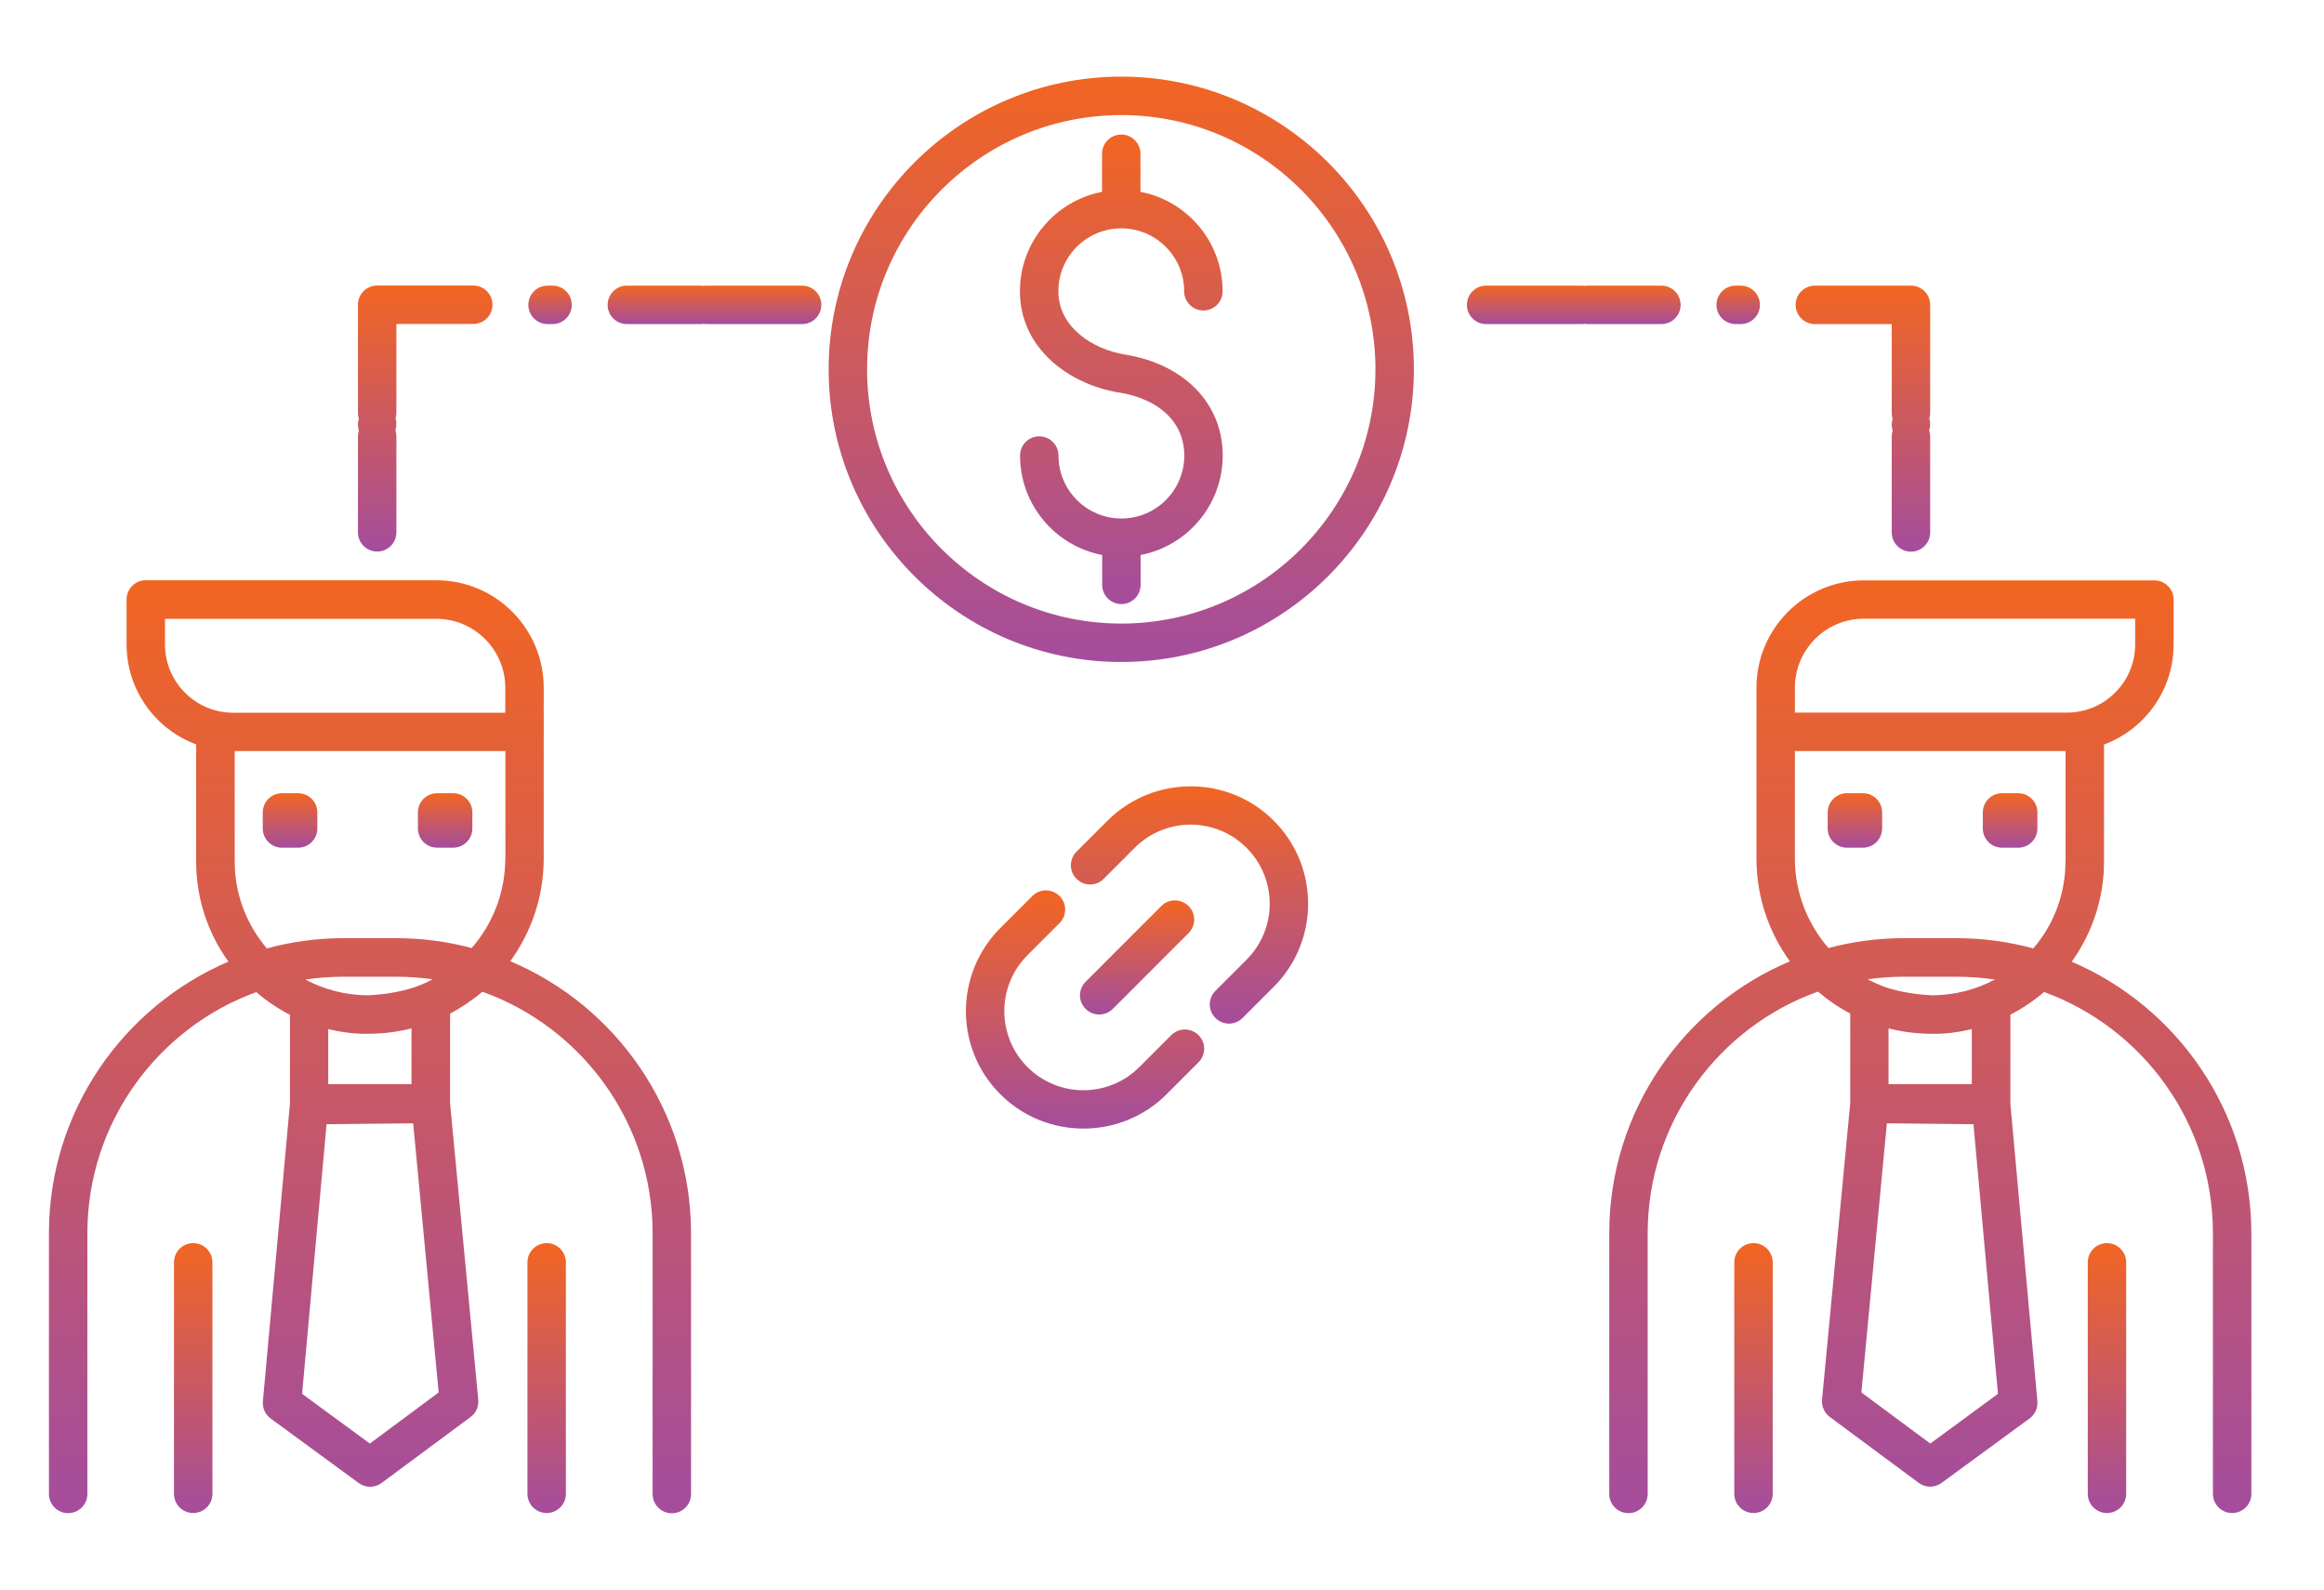 <?xml version="1.0" encoding="utf-8"?>
<!-- Generator: Adobe Illustrator 24.0.2, SVG Export Plug-In . SVG Version: 6.00 Build 0)  -->
<svg version="1.0" id="Layer_1" xmlns="http://www.w3.org/2000/svg" xmlns:xlink="http://www.w3.org/1999/xlink" x="0px" y="0px"
	 viewBox="0 0 181.4 124.05" enable-background="new 0 0 181.4 124.05" xml:space="preserve">
<g>
	<linearGradient id="SVGID_1_" gradientUnits="userSpaceOnUse" x1="34.749" y1="66.151" x2="34.749" y2="61.896">
		<stop  offset="0" style="stop-color:#A44D9D"/>
		<stop  offset="1" style="stop-color:#F26522"/>
	</linearGradient>
	<path fill="url(#SVGID_1_)" d="M34.12,66.15h1.25c0.83,0,1.5-0.67,1.5-1.5V63.4c0-0.83-0.67-1.5-1.5-1.5h-1.25
		c-0.83,0-1.5,0.67-1.5,1.5v1.25C32.62,65.48,33.29,66.15,34.12,66.15z"/>
	<linearGradient id="SVGID_2_" gradientUnits="userSpaceOnUse" x1="15.082" y1="118.074" x2="15.082" y2="97.011">
		<stop  offset="0" style="stop-color:#A44D9D"/>
		<stop  offset="1" style="stop-color:#F26522"/>
	</linearGradient>
	<path fill="url(#SVGID_2_)" d="M15.08,97.01c-0.83,0-1.5,0.67-1.5,1.5v18.06c0,0.83,0.67,1.5,1.5,1.5s1.5-0.67,1.5-1.5V98.51
		C16.58,97.68,15.91,97.01,15.08,97.01z"/>
	<linearGradient id="SVGID_3_" gradientUnits="userSpaceOnUse" x1="42.669" y1="118.074" x2="42.669" y2="97.011">
		<stop  offset="0" style="stop-color:#A44D9D"/>
		<stop  offset="1" style="stop-color:#F26522"/>
	</linearGradient>
	<path fill="url(#SVGID_3_)" d="M42.67,97.01c-0.83,0-1.5,0.67-1.5,1.5v18.06c0,0.83,0.67,1.5,1.5,1.5s1.5-0.67,1.5-1.5V98.51
		C44.17,97.68,43.5,97.01,42.67,97.01z"/>
	<linearGradient id="SVGID_4_" gradientUnits="userSpaceOnUse" x1="28.876" y1="118.074" x2="28.876" y2="45.284">
		<stop  offset="0" style="stop-color:#A44D9D"/>
		<stop  offset="1" style="stop-color:#F26522"/>
	</linearGradient>
	<path fill="url(#SVGID_4_)" d="M39.83,75.01c1.64-2.26,2.61-5.03,2.61-8.03V53.66c0-4.62-3.76-8.38-8.38-8.38H11.38
		c-0.83,0-1.5,0.67-1.5,1.5v3.51c0,3.57,2.27,6.63,5.43,7.8v9.13c0,2.92,0.93,5.62,2.52,7.82C9.6,78.57,3.82,86.74,3.82,96.24v20.34
		c0,0.83,0.67,1.5,1.5,1.5s1.5-0.67,1.5-1.5V96.24c0-8.64,5.5-16.02,13.18-18.82c0.8,0.69,1.68,1.28,2.63,1.77v6.91
		c0,0.02,0,0.03,0,0.05l-2.11,23.2c-0.05,0.52,0.18,1.03,0.61,1.35l6.87,5.03c0.53,0.39,1.25,0.39,1.78,0l6.95-5.15
		c0.42-0.31,0.65-0.82,0.6-1.35l-2.2-23.14v-6.99c0.9-0.48,1.75-1.05,2.52-1.71c7.74,2.77,13.29,10.18,13.29,18.86v20.34
		c0,0.83,0.67,1.5,1.5,1.5s1.5-0.67,1.5-1.5V96.24C53.93,86.7,48.11,78.5,39.83,75.01z M28.87,112.65l-5.29-3.88l1.91-21.04
		l6.76-0.07l1.99,21L28.87,112.65z M28.72,77.67c-1.76-0.01-3.42-0.45-4.88-1.23c0.98-0.15,1.98-0.22,3-0.22h4.08
		c0.97,0,1.92,0.07,2.85,0.2c-0.42,0.23-0.87,0.42-1.32,0.59C31.78,77.24,30.5,77.59,28.72,77.67z M32.12,80.25v4.35h-6.5v-4.29
		c0.94,0.22,2.07,0.4,3.16,0.36C29.94,80.67,31.05,80.52,32.12,80.25z M39.44,66.98c0,2.68-0.99,5.13-2.62,7
		c-1.89-0.5-3.86-0.77-5.9-0.77h-4.08c-2.08,0-4.1,0.28-6.01,0.8c-1.56-1.83-2.51-4.2-2.51-6.78v-8.62h21.13V66.98z M39.44,55.62
		H18.2c-2.93,0-5.32-2.39-5.32-5.32v-2.01h21.18c2.96,0,5.38,2.41,5.38,5.38V55.62z"/>
	<linearGradient id="SVGID_5_" gradientUnits="userSpaceOnUse" x1="22.639" y1="66.151" x2="22.639" y2="61.896">
		<stop  offset="0" style="stop-color:#A44D9D"/>
		<stop  offset="1" style="stop-color:#F26522"/>
	</linearGradient>
	<path fill="url(#SVGID_5_)" d="M22.01,66.15h1.26c0.83,0,1.5-0.67,1.5-1.5V63.4c0-0.83-0.67-1.5-1.5-1.5h-1.26
		c-0.83,0-1.5,0.67-1.5,1.5v1.25C20.51,65.48,21.18,66.15,22.01,66.15z"/>
	<linearGradient id="SVGID_6_" gradientUnits="userSpaceOnUse" x1="150.661" y1="118.074" x2="150.661" y2="45.284">
		<stop  offset="0" style="stop-color:#A44D9D"/>
		<stop  offset="1" style="stop-color:#F26522"/>
	</linearGradient>
	<path fill="url(#SVGID_6_)" d="M161.71,75.05c1.58-2.21,2.52-4.91,2.52-7.82V58.1c3.17-1.18,5.43-4.23,5.43-7.8v-3.51
		c0-0.83-0.67-1.5-1.5-1.5h-22.68c-4.62,0-8.38,3.76-8.38,8.38v13.32c0,3,0.97,5.77,2.61,8.03c-8.28,3.49-14.1,11.69-14.1,21.22
		v20.34c0,0.83,0.67,1.5,1.5,1.5s1.5-0.67,1.5-1.5V96.24c0-8.68,5.55-16.09,13.29-18.86c0.77,0.66,1.62,1.24,2.52,1.71v6.99
		l-2.2,23.14c-0.05,0.52,0.18,1.03,0.6,1.35l6.95,5.15c0.53,0.39,1.25,0.39,1.78,0l6.87-5.03c0.42-0.31,0.65-0.82,0.61-1.35
		l-2.11-23.2c0-0.02,0-0.03,0-0.05v-6.91c0.95-0.49,1.83-1.08,2.63-1.77c7.68,2.8,13.18,10.18,13.18,18.82v20.34
		c0,0.83,0.67,1.5,1.5,1.5s1.5-0.67,1.5-1.5V96.24C175.72,86.74,169.94,78.57,161.71,75.05z M150.67,112.65l-5.38-3.99l1.99-21
		l6.76,0.07l1.91,21.04L150.67,112.65z M150.82,77.67c-1.79-0.08-3.06-0.43-3.72-0.66c-0.46-0.17-0.9-0.37-1.32-0.59
		c0.93-0.13,1.88-0.2,2.85-0.2h4.08c1.02,0,2.02,0.08,3,0.22C154.24,77.22,152.58,77.66,150.82,77.67z M153.91,80.31v4.29h-6.5
		v-4.35c1.07,0.27,2.19,0.42,3.34,0.42C151.84,80.71,152.97,80.53,153.91,80.31z M161.22,67.23c0,2.59-0.95,4.96-2.51,6.78
		c-1.92-0.52-3.93-0.8-6.01-0.8h-4.08c-2.04,0-4.02,0.27-5.9,0.77c-1.63-1.88-2.62-4.33-2.62-7v-8.37h21.13V67.23z M140.1,55.62
		v-1.96c0-2.96,2.41-5.38,5.38-5.38h21.18v2.01c0,2.93-2.39,5.32-5.32,5.32H140.1z"/>
	<linearGradient id="SVGID_7_" gradientUnits="userSpaceOnUse" x1="136.867" y1="118.074" x2="136.867" y2="97.011">
		<stop  offset="0" style="stop-color:#A44D9D"/>
		<stop  offset="1" style="stop-color:#F26522"/>
	</linearGradient>
	<path fill="url(#SVGID_7_)" d="M136.87,97.01c-0.83,0-1.5,0.67-1.5,1.5v18.06c0,0.83,0.67,1.5,1.5,1.5s1.5-0.67,1.5-1.5V98.51
		C138.37,97.68,137.7,97.01,136.87,97.01z"/>
	<linearGradient id="SVGID_8_" gradientUnits="userSpaceOnUse" x1="144.788" y1="66.151" x2="144.788" y2="61.896">
		<stop  offset="0" style="stop-color:#A44D9D"/>
		<stop  offset="1" style="stop-color:#F26522"/>
	</linearGradient>
	<path fill="url(#SVGID_8_)" d="M144.16,66.15h1.25c0.83,0,1.5-0.67,1.5-1.5V63.4c0-0.83-0.67-1.5-1.5-1.5h-1.25
		c-0.83,0-1.5,0.67-1.5,1.5v1.25C142.66,65.48,143.33,66.15,144.16,66.15z"/>
	<linearGradient id="SVGID_9_" gradientUnits="userSpaceOnUse" x1="156.898" y1="66.151" x2="156.898" y2="61.896">
		<stop  offset="0" style="stop-color:#A44D9D"/>
		<stop  offset="1" style="stop-color:#F26522"/>
	</linearGradient>
	<path fill="url(#SVGID_9_)" d="M156.27,66.15h1.26c0.83,0,1.5-0.67,1.5-1.5V63.4c0-0.83-0.67-1.5-1.5-1.5h-1.26
		c-0.83,0-1.5,0.67-1.5,1.5v1.25C154.77,65.48,155.44,66.15,156.27,66.15z"/>
	<linearGradient id="SVGID_10_" gradientUnits="userSpaceOnUse" x1="164.455" y1="118.074" x2="164.455" y2="97.011">
		<stop  offset="0" style="stop-color:#A44D9D"/>
		<stop  offset="1" style="stop-color:#F26522"/>
	</linearGradient>
	<path fill="url(#SVGID_10_)" d="M164.46,97.01c-0.83,0-1.5,0.67-1.5,1.5v18.06c0,0.83,0.67,1.5,1.5,1.5s1.5-0.67,1.5-1.5V98.51
		C165.96,97.68,165.28,97.01,164.46,97.01z"/>
	<linearGradient id="SVGID_11_" gradientUnits="userSpaceOnUse" x1="33.193" y1="43.044" x2="33.193" y2="22.285">
		<stop  offset="0" style="stop-color:#A44D9D"/>
		<stop  offset="1" style="stop-color:#F26522"/>
	</linearGradient>
	<path fill="url(#SVGID_11_)" d="M29.44,43.04c0.83,0,1.5-0.67,1.5-1.5v-7.5c0-0.16-0.03-0.32-0.08-0.47
		c0.05-0.15,0.08-0.31,0.08-0.47c0-0.15-0.02-0.3-0.07-0.44c0.04-0.14,0.07-0.29,0.07-0.44v-0.88c0-0.01,0-0.02,0-0.03
		c0-0.01,0-0.02,0-0.03v-6h6c0.83,0,1.5-0.67,1.5-1.5s-0.67-1.5-1.5-1.5h-7.5c-0.83,0-1.5,0.67-1.5,1.5v7.5c0,0.01,0,0.02,0,0.03
		c0,0.01,0,0.02,0,0.03v0.88c0,0.15,0.02,0.3,0.07,0.44c-0.04,0.14-0.07,0.29-0.07,0.44v0.06c0,0.15,0.03,0.3,0.07,0.44
		c-0.04,0.14-0.07,0.29-0.07,0.44v7.5C27.94,42.37,28.61,43.04,29.44,43.04z"/>
	<linearGradient id="SVGID_12_" gradientUnits="userSpaceOnUse" x1="42.932" y1="25.285" x2="42.932" y2="22.285">
		<stop  offset="0" style="stop-color:#A44D9D"/>
		<stop  offset="1" style="stop-color:#F26522"/>
	</linearGradient>
	<path fill="url(#SVGID_12_)" d="M42.74,25.29h0.39c0.83,0,1.5-0.67,1.5-1.5s-0.67-1.5-1.5-1.5h-0.39c-0.83,0-1.5,0.67-1.5,1.5
		S41.91,25.29,42.74,25.29z"/>
	<linearGradient id="SVGID_13_" gradientUnits="userSpaceOnUse" x1="55.764" y1="25.285" x2="55.764" y2="22.285">
		<stop  offset="0" style="stop-color:#A44D9D"/>
		<stop  offset="1" style="stop-color:#F26522"/>
	</linearGradient>
	<path fill="url(#SVGID_13_)" d="M62.61,22.29h-7.5c-0.07,0-0.13,0.01-0.19,0.02c-0.06-0.01-0.13-0.02-0.19-0.02h-5.8
		c-0.83,0-1.5,0.67-1.5,1.5s0.67,1.5,1.5,1.5h5.8c0.07,0,0.13-0.01,0.19-0.02c0.06,0.01,0.13,0.02,0.19,0.02h7.5
		c0.83,0,1.5-0.67,1.5-1.5S63.43,22.29,62.61,22.29z"/>
	<linearGradient id="SVGID_14_" gradientUnits="userSpaceOnUse" x1="145.411" y1="43.044" x2="145.411" y2="22.285">
		<stop  offset="0" style="stop-color:#A44D9D"/>
		<stop  offset="1" style="stop-color:#F26522"/>
	</linearGradient>
	<path fill="url(#SVGID_14_)" d="M141.66,25.29h6v6c0,0.01,0,0.02,0,0.03c0,0.01,0,0.02,0,0.03v0.88c0,0.15,0.02,0.3,0.07,0.44
		c-0.04,0.14-0.07,0.29-0.07,0.44v0.06c0,0.15,0.03,0.3,0.07,0.44c-0.04,0.14-0.07,0.29-0.07,0.44v7.5c0,0.83,0.67,1.5,1.5,1.5
		s1.5-0.67,1.5-1.5v-7.5c0-0.16-0.03-0.32-0.08-0.47c0.05-0.15,0.08-0.31,0.08-0.47c0-0.15-0.02-0.3-0.07-0.44
		c0.04-0.14,0.07-0.29,0.07-0.44v-0.88c0-0.01,0-0.02,0-0.03c0-0.01,0-0.02,0-0.03v-7.5c0-0.83-0.67-1.5-1.5-1.5h-7.5
		c-0.83,0-1.5,0.67-1.5,1.5S140.83,25.29,141.66,25.29z"/>
	<linearGradient id="SVGID_15_" gradientUnits="userSpaceOnUse" x1="135.671" y1="25.285" x2="135.671" y2="22.285">
		<stop  offset="0" style="stop-color:#A44D9D"/>
		<stop  offset="1" style="stop-color:#F26522"/>
	</linearGradient>
	<path fill="url(#SVGID_15_)" d="M135.48,25.29h0.39c0.83,0,1.5-0.67,1.5-1.5s-0.67-1.5-1.5-1.5h-0.39c-0.83,0-1.5,0.67-1.5,1.5
		S134.65,25.29,135.48,25.29z"/>
	<linearGradient id="SVGID_16_" gradientUnits="userSpaceOnUse" x1="122.84" y1="25.285" x2="122.84" y2="22.285">
		<stop  offset="0" style="stop-color:#A44D9D"/>
		<stop  offset="1" style="stop-color:#F26522"/>
	</linearGradient>
	<path fill="url(#SVGID_16_)" d="M129.68,25.29c0.83,0,1.5-0.67,1.5-1.5s-0.67-1.5-1.5-1.5h-5.8c-0.07,0-0.13,0.01-0.19,0.02
		c-0.06-0.01-0.13-0.02-0.19-0.02H116c-0.83,0-1.5,0.67-1.5,1.5s0.67,1.5,1.5,1.5h7.5c0.07,0,0.13-0.01,0.19-0.02
		c0.06,0.01,0.13,0.02,0.19,0.02H129.68z"/>
	<linearGradient id="SVGID_17_" gradientUnits="userSpaceOnUse" x1="84.69" y1="88.073" x2="84.69" y2="69.482">
		<stop  offset="0" style="stop-color:#A44D9D"/>
		<stop  offset="1" style="stop-color:#F26522"/>
	</linearGradient>
	<path fill="url(#SVGID_17_)" d="M91.42,80.78l-2.49,2.49c-2.41,2.41-6.32,2.41-8.73,0c-2.41-2.41-2.41-6.32,0-8.73l2.5-2.5
		c0.59-0.59,0.59-1.54,0-2.12s-1.54-0.59-2.12,0l-2.5,2.5c-3.58,3.58-3.58,9.4,0,12.97c1.79,1.79,4.14,2.68,6.49,2.68
		c2.35,0,4.7-0.89,6.49-2.68l2.49-2.49c0.59-0.59,0.59-1.54,0-2.12C92.96,80.19,92.01,80.19,91.42,80.78z"/>
	<linearGradient id="SVGID_18_" gradientUnits="userSpaceOnUse" x1="92.851" y1="79.889" x2="92.851" y2="61.362">
		<stop  offset="0" style="stop-color:#A44D9D"/>
		<stop  offset="1" style="stop-color:#F26522"/>
	</linearGradient>
	<path fill="url(#SVGID_18_)" d="M86.45,64.04l-2.42,2.42c-0.59,0.59-0.59,1.54,0,2.12c0.58,0.59,1.54,0.59,2.12,0l2.42-2.42
		c2.41-2.41,6.32-2.41,8.73,0c2.41,2.41,2.41,6.32,0,8.73l-2.43,2.43c-0.59,0.59-0.59,1.54,0,2.12c0.29,0.29,0.68,0.44,1.06,0.44
		s0.77-0.15,1.06-0.44l2.43-2.43c3.58-3.58,3.58-9.4,0-12.97C95.85,60.47,90.03,60.47,86.45,64.04z"/>
	<linearGradient id="SVGID_19_" gradientUnits="userSpaceOnUse" x1="88.753" y1="79.171" x2="88.753" y2="70.263">
		<stop  offset="0" style="stop-color:#A44D9D"/>
		<stop  offset="1" style="stop-color:#F26522"/>
	</linearGradient>
	<path fill="url(#SVGID_19_)" d="M85.8,79.17c0.38,0,0.77-0.15,1.06-0.44l5.91-5.91c0.59-0.59,0.59-1.54,0-2.12s-1.54-0.59-2.12,0
		l-5.91,5.91c-0.59,0.59-0.59,1.54,0,2.12C85.03,79.02,85.42,79.17,85.8,79.17z"/>
	<linearGradient id="SVGID_20_" gradientUnits="userSpaceOnUse" x1="87.518" y1="51.655" x2="87.518" y2="5.98">
		<stop  offset="0" style="stop-color:#A44D9D"/>
		<stop  offset="1" style="stop-color:#F26522"/>
	</linearGradient>
	<path fill="url(#SVGID_20_)" d="M87.52,5.98c-12.59,0-22.84,10.25-22.84,22.84s10.24,22.84,22.84,22.84s22.84-10.24,22.84-22.84
		S100.11,5.98,87.52,5.98z M87.52,48.66c-10.94,0-19.84-8.9-19.84-19.84s8.9-19.84,19.84-19.84s19.84,8.9,19.84,19.84
		S98.46,48.66,87.52,48.66z"/>
	<linearGradient id="SVGID_21_" gradientUnits="userSpaceOnUse" x1="87.517" y1="47.145" x2="87.517" y2="10.49">
		<stop  offset="0" style="stop-color:#A44D9D"/>
		<stop  offset="1" style="stop-color:#F26522"/>
	</linearGradient>
	<path fill="url(#SVGID_21_)" d="M87.52,17.82c2.71,0,4.91,2.2,4.91,4.91c0,0.83,0.67,1.5,1.5,1.5s1.5-0.67,1.5-1.5
		c0-3.85-2.76-7.06-6.41-7.76v-2.97c0-0.83-0.67-1.5-1.5-1.5s-1.5,0.67-1.5,1.5v2.97c-3.65,0.7-6.41,3.92-6.41,7.76
		c0,4.55,3.97,7.28,7.67,7.89c0,0,0,0,0,0c0,0,0,0,0.01,0c3.22,0.51,5.15,2.35,5.15,4.93c0,2.71-2.2,4.91-4.91,4.91
		s-4.91-2.2-4.91-4.91c0-0.83-0.67-1.5-1.5-1.5s-1.5,0.67-1.5,1.5c0,3.85,2.76,7.06,6.41,7.76v2.33c0,0.83,0.67,1.5,1.5,1.5
		s1.5-0.67,1.5-1.5v-2.33c3.65-0.7,6.41-3.92,6.41-7.76c0-4.06-3.01-7.15-7.67-7.89c0,0,0,0,0,0c-2.48-0.41-5.16-2.13-5.16-4.93
		C82.61,20.02,84.81,17.82,87.52,17.82z"/>
</g>
</svg>
